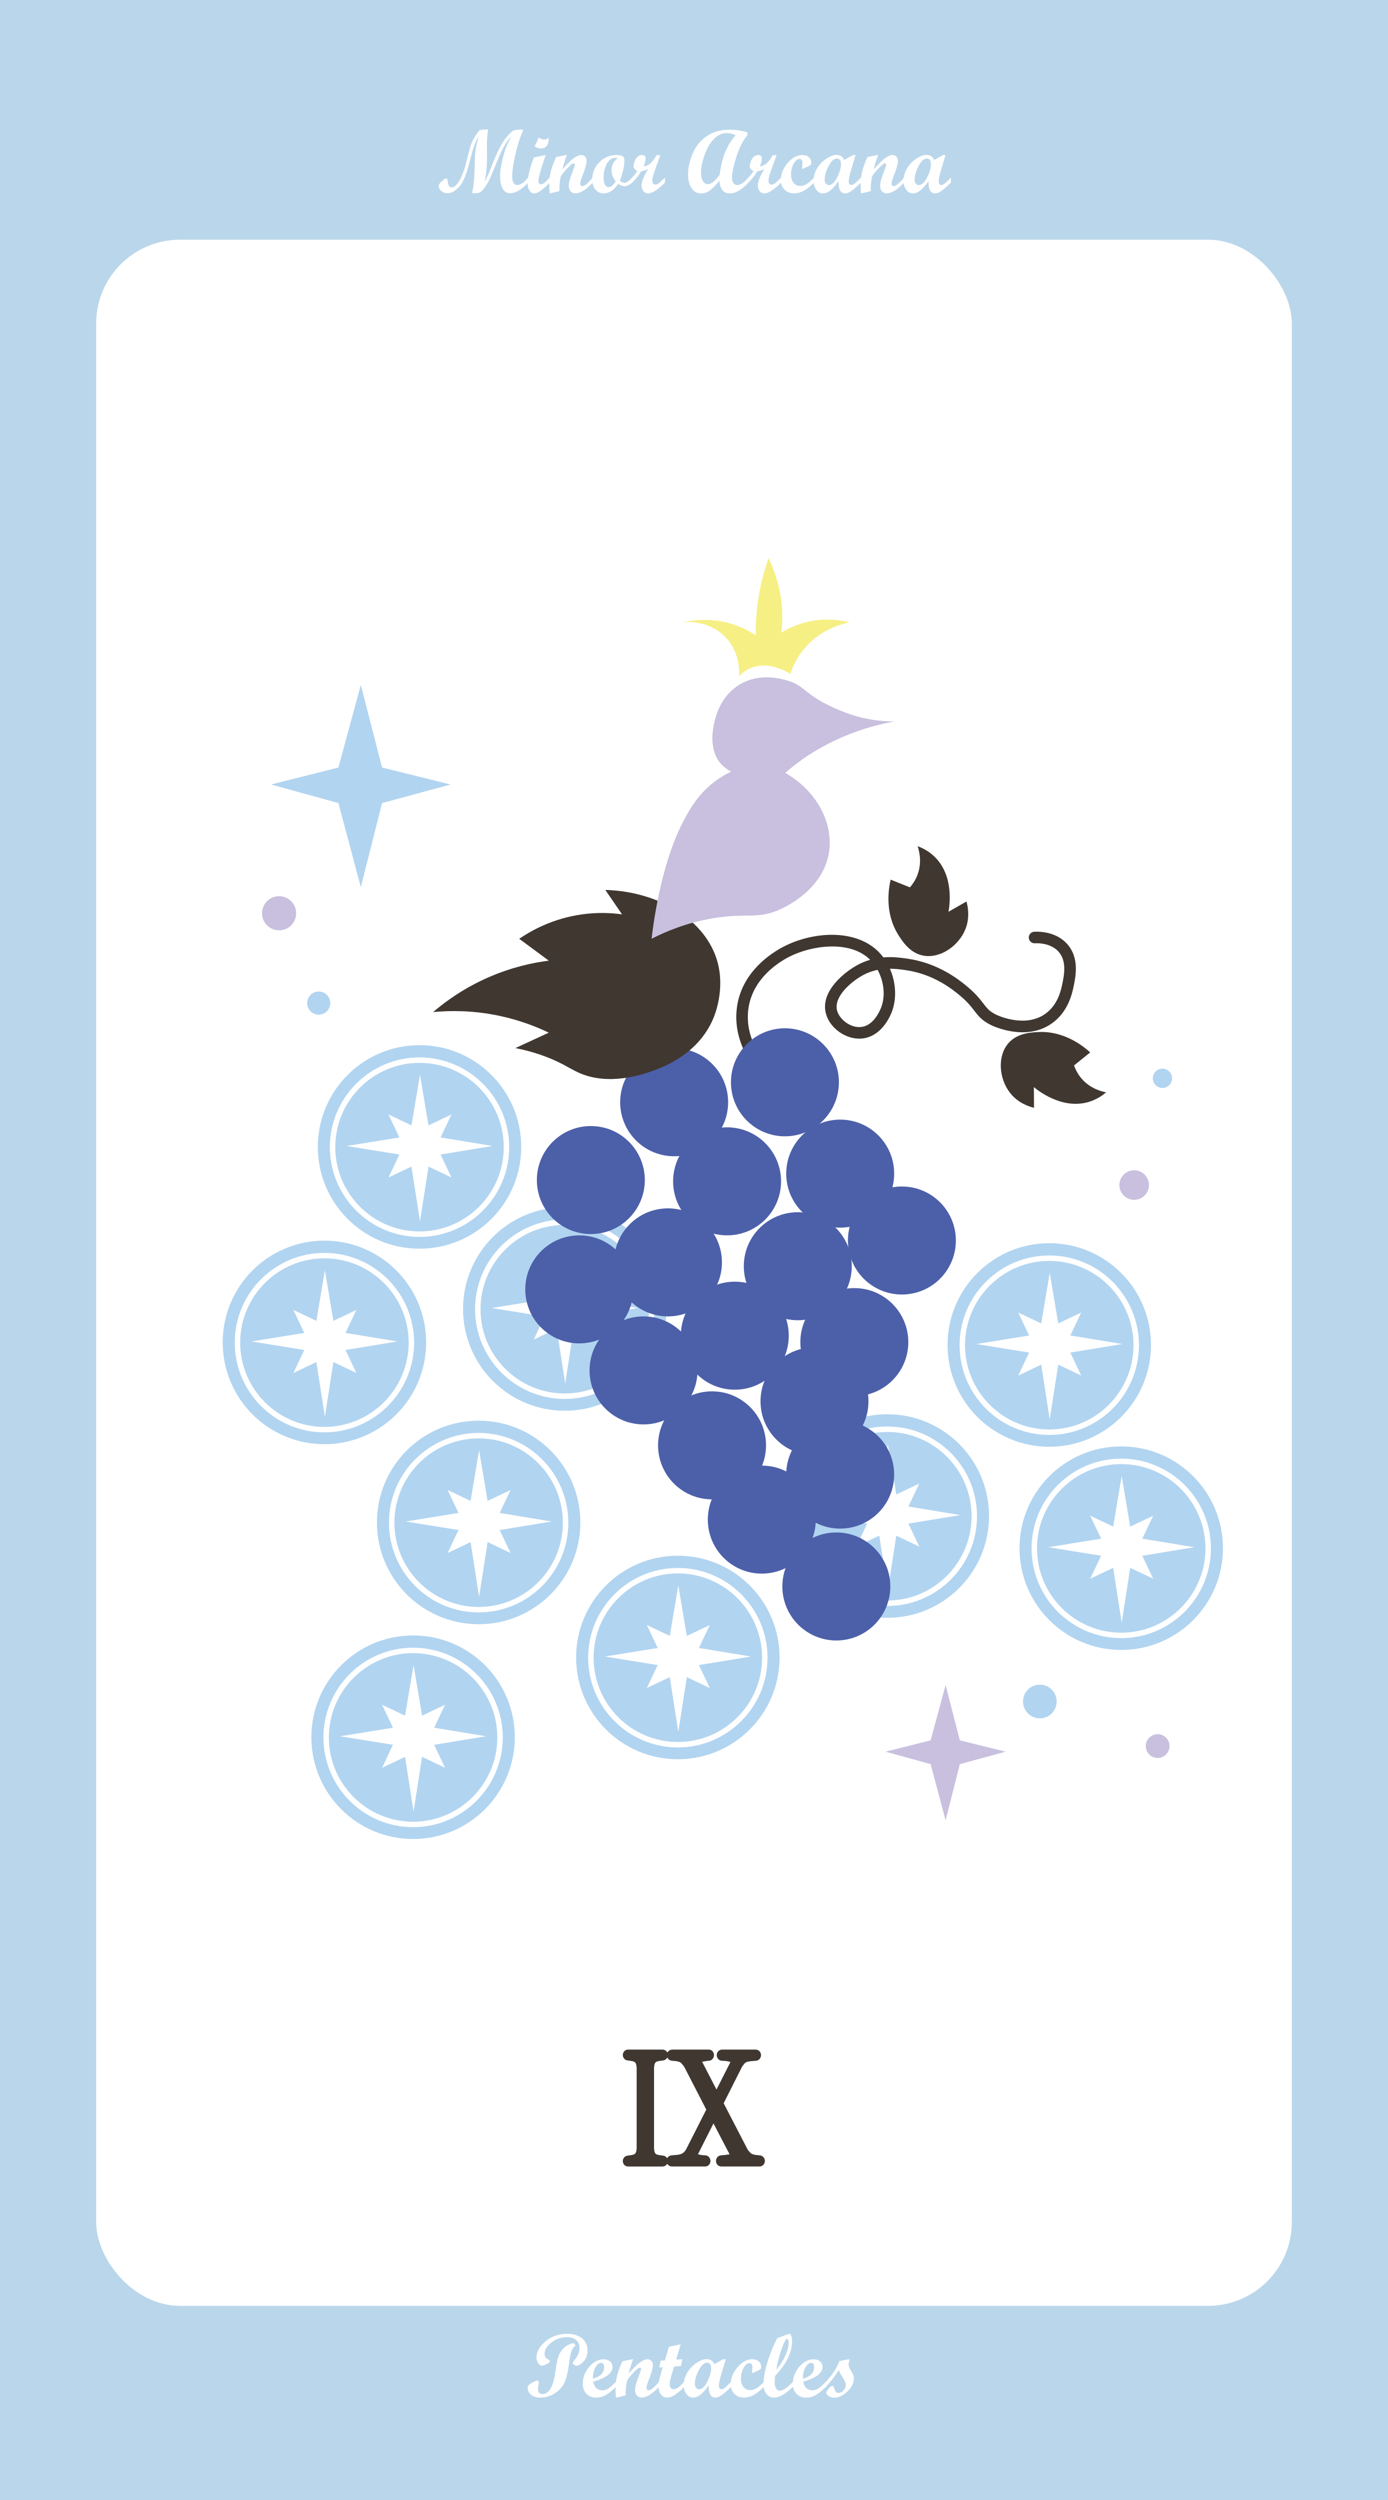 <?xml version="1.0" encoding="UTF-8"?><svg xmlns="http://www.w3.org/2000/svg" viewBox="0 0 1080 1944"><defs><style>.cls-1{fill:#fff;}.cls-2{stroke:#3f3730;stroke-miterlimit:10;stroke-width:5px;}.cls-2,.cls-3{fill:#3f3730;}.cls-4{fill:#f6ef84;}.cls-5{fill:#4c5fa9;}.cls-6{fill:#bad6eb;}.cls-7{fill:#c8c0de;}.cls-8{fill:#b1d4f0;}</style></defs><g id="_배경_텍스트"><g><rect class="cls-6" width="1080" height="1944"/><rect class="cls-1" x="74.84" y="186.39" width="930.33" height="1606.64" rx="65.21" ry="65.21"/><path class="cls-2" d="M506.4,1669.57c0,1.92,.2,3.46,.6,4.62,.4,1.16,.98,2.04,1.74,2.64,.76,.6,1.72,1.02,2.88,1.26,1.16,.24,2.5,.44,4.02,.6,.56,.08,.96,.3,1.2,.66,.24,.36,.36,.74,.36,1.14s-.14,.78-.42,1.14c-.28,.36-.74,.54-1.38,.54h-26.52c-.64,0-1.1-.18-1.38-.54-.28-.36-.42-.74-.42-1.14s.12-.78,.36-1.14c.24-.36,.64-.58,1.2-.66,1.52-.16,2.84-.36,3.96-.6,1.12-.24,2.08-.66,2.88-1.26,.8-.6,1.4-1.48,1.8-2.64,.4-1.16,.6-2.7,.6-4.62v-60.72c0-1.92-.2-3.46-.6-4.62-.4-1.16-1-2.04-1.8-2.64-.8-.6-1.76-1.02-2.88-1.26-1.12-.24-2.44-.44-3.96-.6-.56-.08-.96-.3-1.2-.66-.24-.36-.36-.74-.36-1.14s.14-.78,.42-1.14c.28-.36,.74-.54,1.38-.54h26.52c.64,0,1.1,.18,1.38,.54,.28,.36,.42,.74,.42,1.14s-.12,.78-.36,1.14c-.24,.36-.64,.58-1.2,.66-1.52,.16-2.86,.36-4.02,.6-1.16,.24-2.12,.66-2.88,1.26-.76,.6-1.34,1.48-1.74,2.64-.4,1.16-.6,2.7-.6,4.62v60.72Zm45.96-29.16l-17.88-34.68c-.88-1.2-1.74-2.24-2.58-3.12-.84-.88-1.98-1.52-3.42-1.92-.88-.24-1.7-.4-2.46-.48-.76-.08-1.66-.16-2.7-.24-.64,0-1.14-.2-1.5-.6-.36-.4-.54-.84-.54-1.32s.18-.9,.54-1.26c.36-.36,.86-.54,1.5-.54h27.96c.64,0,1.1,.18,1.38,.54,.28,.36,.42,.78,.42,1.26s-.16,.92-.48,1.32c-.32,.4-.8,.6-1.44,.6-.96,.08-1.8,.18-2.52,.3-.72,.12-1.52,.26-2.4,.42-1.44,.32-2.26,.9-2.46,1.74-.2,.84,.02,1.7,.66,2.58l13.08,25.32,12.84-25.32c.8-1.2,.94-2.12,.42-2.76-.52-.64-1.3-1.12-2.34-1.44-1.04-.32-2.18-.54-3.42-.66-1.24-.12-2.22-.18-2.94-.18-.64,0-1.12-.2-1.44-.6-.32-.4-.48-.84-.48-1.32s.16-.9,.48-1.26c.32-.36,.8-.54,1.44-.54h25.68c.64,0,1.12,.18,1.44,.54,.32,.36,.48,.78,.48,1.26s-.16,.92-.48,1.32c-.32,.4-.8,.6-1.44,.6-1.44,.08-2.66,.18-3.66,.3-1,.12-1.9,.26-2.7,.42-1.6,.4-2.8,1.02-3.6,1.86-.8,.84-1.64,1.9-2.52,3.18l-15,29.76,19.32,37.32c.88,1.2,1.74,2.22,2.58,3.06s1.98,1.46,3.42,1.86c.88,.24,1.7,.4,2.46,.48,.76,.08,1.62,.16,2.58,.24,.64,0,1.14,.2,1.5,.6,.36,.4,.54,.84,.54,1.32s-.16,.9-.48,1.26c-.32,.36-.8,.54-1.44,.54h-29.28c-.64,0-1.12-.18-1.44-.54-.32-.36-.48-.78-.48-1.26s.16-.92,.48-1.32c.32-.4,.8-.6,1.44-.6,1.04-.08,2.1-.18,3.18-.3,1.08-.12,2.06-.26,2.94-.42,1.44-.32,2.3-.88,2.58-1.68,.28-.8,.1-1.64-.54-2.52l-14.52-27.84-14.04,27.84c-.72,1.12-.88,2-.48,2.64,.4,.64,1.08,1.12,2.04,1.44,.96,.32,2,.54,3.12,.66,1.12,.12,2,.18,2.64,.18s1.12,.2,1.44,.6c.32,.4,.48,.84,.48,1.32s-.14,.9-.42,1.26c-.28,.36-.74,.54-1.38,.54h-25.44c-.64,0-1.14-.18-1.5-.54-.36-.36-.54-.78-.54-1.26s.18-.92,.54-1.32c.36-.4,.86-.6,1.5-.6,2.8-.16,4.92-.4,6.36-.72,1.52-.4,2.76-.98,3.72-1.74,.96-.76,1.88-1.82,2.76-3.18l16.44-32.4Z"/><g><path class="cls-1" d="M410.88,142.03c-5.1,5.49-9.75,8.24-13.95,8.24-2.55,0-4.5-1.23-5.83-3.69-1.33-2.46-2-5.75-2-9.88,0-3.19,.65-7.58,1.96-13.16,1.31-5.58,3-10.28,5.08-14.08l1.98-3.55c-2.71,2.83-4.93,5.92-6.67,9.28-1.73,3.36-3.8,8.06-6.2,14.1-2.4,6.04-4.22,10.15-5.45,12.34s-2.41,3.97-3.54,5.35c-1.13,1.38-2.13,2.27-3.01,2.68-.88,.41-2.41,.62-4.6,.62-.84,0-1.26-.23-1.26-.68,0-.05,.15-.76,.45-2.15,.3-1.39,.61-3.62,.92-6.68,.31-3.06,.54-8.27,.68-15.62s1.21-13.64,3.21-18.88c-2.14,2.44-4.33,8.11-6.57,17.02l-.86,3.35c-2.35,9.27-5.04,15.53-8.08,18.78-3.03,3.25-6.01,4.87-8.93,4.87-1.8,0-3.39-.57-4.76-1.71s-2.05-2.45-2.05-3.93c0-1.14,.82-2.42,2.46-3.83,1.64-1.41,2.68-2.12,3.11-2.12,.5,0,.83,.17,.99,.51,.16,.34,.37,1.28,.62,2.82s.63,2.54,1.15,3.01c.51,.47,1.16,.7,1.94,.7,1.76,0,3.7-1.76,5.83-5.28s4.07-8.96,5.83-16.32l.99-4.14c.8-3.37,1.59-6.06,2.37-8.07,.78-2,1.8-4.01,3.08-6.02,1.85-2.87,2.99-4.4,3.41-4.6,.42-.19,1.21-.35,2.38-.48,1.16-.12,2.32-.19,3.49-.19,.46,0,.68,.26,.68,.79,0,.25-.07,.76-.21,1.54-.45,3.19-.66,6.39-.64,9.6l.07,9.16c.04,7.98-.59,14.41-1.91,19.31,1.21-1.46,2.96-5.22,5.26-11.28,3.33-8.59,6.36-15.04,9.09-19.35,1.3-2.07,2.87-4.06,4.7-5.96,1.83-1.9,3.1-2.92,3.81-3.06,2.42-.46,4.45-.68,6.12-.68,.62,0,.92,.17,.92,.51,0,.48-.38,1.55-1.12,3.21-1.77,4.01-3.43,9.44-4.96,16.27s-2.31,12.28-2.32,16.33c0,4.58,1.4,6.87,4.2,6.87,2.28,0,4.99-1.94,8.13-5.81v3.93Z"/><path class="cls-1" d="M427.66,142.03c-5.33,5.61-9.32,8.41-11.96,8.41-1.46,0-2.69-.75-3.69-2.24-1-1.49-1.5-3.37-1.5-5.62,0-4.85,1.64-11.58,4.92-20.17l8.68-1.81h.41l-3.42,10.7c-1.41,4.42-2.12,7.58-2.12,9.47,0,.75,.17,1.36,.5,1.83,.33,.47,.75,.7,1.25,.7,.89,0,1.78-.32,2.68-.97s2.32-2.06,4.26-4.22v3.93Zm-.68-34.79c0,5.47-2.02,8.2-6.05,8.2-1.96,0-3.63-.59-5.02-1.78,1.32-2,2.35-4.26,3.08-6.77,1.8,1.12,3.25,1.67,4.34,1.67,1.23,0,2.45-.44,3.66-1.33Z"/><path class="cls-1" d="M461.22,142.03c-5.26,5.56-9.78,8.34-13.54,8.34-1.53,0-2.76-.54-3.69-1.61-.93-1.07-1.4-2.51-1.4-4.31,0-2.44,1-6.16,3.01-11.18,1.07-2.69,1.61-4.4,1.61-5.13s-.29-1.09-.85-1.09c-.32,0-.74,.16-1.26,.48-.48,.32-1.04,.76-1.67,1.33-.57,.52-1.21,1.16-1.91,1.91-.62,.64-1.28,1.37-1.98,2.19l-1.91,2.22c-.84,1.03-1.37,2.11-1.57,3.25-.34,1.94-.57,3.71-.68,5.33-.07,1.21-.1,2.84-.1,4.89l-7.55,1.78c-.25-3.08-.38-5.37-.38-6.87,0-3.67,.43-7.14,1.28-10.42,.86-3.28,2.23-6.97,4.12-11.07l8.34-1.61c-1.75,4.72-2.91,8.43-3.45,11.14,3.73-4.17,6.7-7.06,8.89-8.66,2.19-1.61,4.15-2.41,5.85-2.41,1.16,0,2.13,.44,2.9,1.31,.77,.88,1.16,1.97,1.16,3.29,0,2.18-.98,5.78-2.94,10.8-1.34,3.44-2.02,5.68-2.02,6.7,0,1.37,.56,2.06,1.68,2.06,1.67,0,4.36-2.2,8.09-6.6v3.93Z"/><path class="cls-1" d="M491.88,142.03c-1.16,1.03-2.29,1.75-3.38,2.17-1.09,.42-1.96,.63-2.6,.63-1.64,0-3.27-.64-4.89-1.91-3.28,4.97-7.04,7.45-11.28,7.45-2.64,0-4.79-.99-6.43-2.97s-2.46-4.61-2.46-7.9c0-5.2,1.85-9.66,5.54-13.38s8.1-5.59,13.23-5.59c1.94,0,3.35,.21,4.25,.63,.9,.42,1.45,.92,1.66,1.49,.21,.57,.31,1.29,.31,2.15,0,4.26-1.16,9.49-3.49,15.69,1.16,1.07,2.38,1.61,3.66,1.61,1.53,0,3.49-1.33,5.88-4v3.93Zm-11.28-19.11c-.34-.14-.83-.21-1.47-.21-2.96,0-5.28,1.55-6.96,4.65-1.67,3.1-2.51,6.72-2.51,10.87,0,2.3,.36,4.09,1.09,5.37,.73,1.28,1.74,1.91,3.04,1.91,1.62,0,3.37-1.49,5.26-4.48-2.14-2.69-3.21-5.58-3.21-8.68,0-3.65,1.58-6.79,4.75-9.43Z"/><path class="cls-1" d="M517.42,142.03c-5.72,5.61-10.13,8.41-13.23,8.41-1.39,0-2.56-.59-3.52-1.76s-1.44-2.63-1.44-4.36c0-3.21,1.72-7.52,5.16-12.92-1.69,.87-3.53,1.47-5.54,1.81-1.48,2.73-3.81,5.67-6.97,8.82h-.79v-3.08c1.78-1.85,3.38-3.83,4.82-5.95-1.96-.87-2.94-2.15-2.94-3.86s.6-3.63,1.79-5.62c1.2-1.99,2.84-2.99,4.94-2.99,1.78,0,2.67,.91,2.67,2.73,0,1.44-.51,3.49-1.54,6.15,3.78-.41,7.09-3.3,9.91-8.68l3.11-.14-3.18,8.75c-1.32,3.69-2.18,6.2-2.56,7.54-.39,1.33-.58,2.51-.58,3.54,0,.96,.22,1.72,.67,2.29,.44,.57,1.04,.85,1.79,.85,.82,0,1.61-.28,2.36-.84,.75-.56,2.44-2.1,5.06-4.63v3.93Z"/><path class="cls-1" d="M582.32,142.06c-5.24,5.58-10.05,8.37-14.42,8.37-2.42,0-4.33-.85-5.74-2.56-1.41-1.71-2.2-4.15-2.36-7.31-2.76,3.35-5.2,5.83-7.33,7.45s-4.4,2.43-6.82,2.43c-3.1,0-5.59-1.34-7.47-4.02-1.88-2.68-2.82-6.25-2.82-10.72,0-5.33,1.23-10.83,3.69-16.49,2.46-5.66,6.11-10.13,10.94-13.42,4.83-3.28,10.69-4.92,17.57-4.92,5.15,0,9.81,.7,13.98,2.08v2.26c-3.4,3.96-6.24,9.51-8.53,16.65-2.29,7.13-3.44,12.57-3.44,16.3,0,1.82,.37,3.24,1.11,4.24,.74,1,1.77,1.5,3.09,1.5,2.37,0,5.22-1.93,8.54-5.78v3.93Zm-9.95-36.85c-2.1-1.14-4.35-1.71-6.77-1.71-3.81,0-7.24,1.59-10.29,4.77-3.05,3.18-5.46,7.39-7.23,12.63-1.77,5.24-2.65,9.79-2.65,13.64,0,2.58,.5,4.67,1.49,6.27,.99,1.61,2.26,2.41,3.81,2.41,2.69,0,5.78-2.45,9.26-7.35,1.44-12.85,5.56-23.07,12.37-30.66Z"/><path class="cls-1" d="M607.85,142.03c-5.72,5.61-10.13,8.41-13.23,8.41-1.39,0-2.56-.59-3.52-1.76s-1.44-2.63-1.44-4.36c0-3.21,1.72-7.52,5.16-12.92-1.69,.87-3.53,1.47-5.54,1.81-1.48,2.73-3.81,5.67-6.97,8.82h-.79v-3.08c1.78-1.85,3.38-3.83,4.82-5.95-1.96-.87-2.94-2.15-2.94-3.86s.6-3.63,1.79-5.62c1.2-1.99,2.84-2.99,4.94-2.99,1.78,0,2.67,.91,2.67,2.73,0,1.44-.51,3.49-1.54,6.15,3.78-.41,7.09-3.3,9.91-8.68l3.11-.14-3.18,8.75c-1.32,3.69-2.18,6.2-2.56,7.54-.39,1.33-.58,2.51-.58,3.54,0,.96,.22,1.72,.67,2.29,.44,.57,1.04,.85,1.79,.85,.82,0,1.61-.28,2.36-.84,.75-.56,2.44-2.1,5.06-4.63v3.93Z"/><path class="cls-1" d="M633.42,142.03c-2.92,2.87-5.59,4.98-8.02,6.32-2.43,1.34-4.96,2.02-7.6,2.02-2.96,0-5.41-.96-7.33-2.89-1.93-1.93-2.89-4.37-2.89-7.33,0-4.85,1.77-9.34,5.31-13.45,3.54-4.11,7.38-6.17,11.5-6.17,2.03,0,3.68,.56,4.96,1.69,1.28,1.13,1.91,2.59,1.91,4.39,0,.64-.12,1.12-.36,1.44-.24,.32-.69,.64-1.35,.96l-3.96,1.88c-.48,.23-.83,.34-1.06,.34-.32,0-.48-.23-.48-.68,0-.18,.07-.78,.21-1.79,.14-1.01,.21-1.63,.21-1.86,0-1-.21-1.81-.63-2.43s-.99-.92-1.69-.92c-1.66,0-3.18,1.23-4.56,3.69-1.38,2.46-2.07,5.26-2.07,8.41,0,2.71,.65,4.88,1.95,6.49,1.3,1.62,3.03,2.43,5.2,2.43,1.85,0,3.58-.53,5.21-1.59s3.48-2.68,5.55-4.87v3.93Z"/><path class="cls-1" d="M669.92,142.03c-3.65,3.46-6.25,5.72-7.83,6.77s-3.08,1.57-4.51,1.57c-3.6,0-5.3-3.18-5.09-9.54-2.28,3.26-4.38,5.66-6.31,7.21s-3.91,2.32-5.96,2.32-3.71-.94-5.11-2.82c-1.4-1.88-2.1-4.19-2.1-6.92,0-3.42,.94-6.68,2.82-9.78,1.88-3.1,4.29-5.61,7.23-7.52s5.54-2.87,7.79-2.87c2.85,0,4.84,1.31,5.98,3.93l6.99-3.86h1.92l-3.01,10.02c-1.55,5.04-2.33,8.49-2.33,10.36s.69,2.94,2.08,2.94c.89,0,1.87-.47,2.94-1.42,1.07-.95,2.57-2.39,4.51-4.32v3.93Zm-25.02,1.88c2.28,0,4.43-1.94,6.44-5.83,2.02-3.88,3.02-7.47,3.02-10.75,0-1.28-.29-2.27-.85-2.99-.57-.72-1.33-1.08-2.29-1.08-2.28,0-4.44,1.94-6.48,5.81-2.04,3.87-3.06,7.44-3.06,10.7,0,1.23,.3,2.23,.91,2.99,.6,.76,1.37,1.15,2.31,1.15Z"/><path class="cls-1" d="M703.46,142.03c-5.26,5.56-9.78,8.34-13.54,8.34-1.53,0-2.76-.54-3.69-1.61-.93-1.07-1.4-2.51-1.4-4.31,0-2.44,1-6.16,3.01-11.18,1.07-2.69,1.61-4.4,1.61-5.13s-.29-1.09-.85-1.09c-.32,0-.74,.16-1.26,.48-.48,.32-1.04,.76-1.67,1.33-.57,.52-1.21,1.16-1.91,1.91-.62,.64-1.28,1.37-1.98,2.19l-1.91,2.22c-.84,1.03-1.37,2.11-1.57,3.25-.34,1.94-.57,3.71-.68,5.33-.07,1.21-.1,2.84-.1,4.89l-7.55,1.78c-.25-3.08-.38-5.37-.38-6.87,0-3.67,.43-7.14,1.28-10.42,.86-3.28,2.23-6.97,4.12-11.07l8.34-1.61c-1.75,4.72-2.91,8.43-3.45,11.14,3.73-4.17,6.7-7.06,8.89-8.66,2.19-1.61,4.15-2.41,5.85-2.41,1.16,0,2.13,.44,2.9,1.31,.77,.88,1.16,1.97,1.16,3.29,0,2.18-.98,5.78-2.94,10.8-1.34,3.44-2.02,5.68-2.02,6.7,0,1.37,.56,2.06,1.68,2.06,1.67,0,4.36-2.2,8.09-6.6v3.93Z"/><path class="cls-1" d="M739.92,142.03c-3.65,3.46-6.25,5.72-7.83,6.77s-3.08,1.57-4.51,1.57c-3.6,0-5.3-3.18-5.09-9.54-2.28,3.26-4.38,5.66-6.31,7.21s-3.91,2.32-5.96,2.32-3.71-.94-5.11-2.82c-1.4-1.88-2.1-4.19-2.1-6.92,0-3.42,.94-6.68,2.82-9.78,1.88-3.1,4.29-5.61,7.23-7.52s5.54-2.87,7.79-2.87c2.85,0,4.84,1.31,5.98,3.93l6.99-3.86h1.92l-3.01,10.02c-1.55,5.04-2.33,8.49-2.33,10.36s.69,2.94,2.08,2.94c.89,0,1.87-.47,2.94-1.42,1.07-.95,2.57-2.39,4.51-4.32v3.93Zm-25.02,1.88c2.28,0,4.43-1.94,6.44-5.83,2.02-3.88,3.02-7.47,3.02-10.75,0-1.28-.29-2.27-.85-2.99-.57-.72-1.33-1.08-2.29-1.08-2.28,0-4.44,1.94-6.48,5.81-2.04,3.87-3.06,7.44-3.06,10.7,0,1.23,.3,2.23,.91,2.99,.6,.76,1.37,1.15,2.31,1.15Z"/></g><g><path class="cls-1" d="M447.87,1823.7c-1.49,1.35-2.57,2.91-3.25,4.7-.68,1.79-1.37,5.52-2.09,11.18-.72,5.66-1.87,10.12-3.45,13.38s-4.08,5.98-7.49,8.15c-3.41,2.18-7.15,3.26-11.23,3.26-2.89,0-5.25-.72-7.06-2.15s-2.72-3.27-2.72-5.5c0-.84,.26-1.53,.79-2.07,.52-.54,1.59-1.26,3.21-2.17,1.62-.91,2.71-1.37,3.28-1.37,.39,0,.72,.13,.99,.39,.27,.26,.41,.58,.41,.94,0,.23-.11,1.07-.33,2.53-.22,1.46-.32,2.32-.32,2.6,0,2.71,1.14,4.07,3.42,4.07,2.57,0,4.74-1.51,6.49-4.53,1.75-3.02,3.03-7.74,3.81-14.15,.79-6.41,1.98-10.94,3.57-13.59,1.59-2.64,3.46-4.52,5.59-5.62,2.13-1.1,3.61-1.66,4.43-1.66,.57,0,1.22,.54,1.95,1.61Zm-6.43-8.89c4.81,0,8.64,1.17,11.48,3.5,2.85,2.34,4.27,5.45,4.27,9.35,0,3.6-1.05,6.49-3.16,8.66-2.11,2.18-3.93,3.26-5.45,3.26-.57,0-1.21-.25-1.93-.75-.72-.5-1.08-.96-1.08-1.37,0-.23,.54-1.05,1.61-2.46,2.51-3.1,3.76-6.17,3.76-9.23,0-2.57-.87-4.62-2.6-6.14-1.73-1.52-4.08-2.27-7.04-2.27-4.47,0-8.51,1.36-12.13,4.08-3.62,2.72-5.43,5.7-5.43,8.94,0,2.14,.98,3.61,2.94,4.41,.77,.34,1.16,.81,1.16,1.4s-.85,1.33-2.56,2.15-2.91,1.23-3.59,1.23c-1.03,0-1.99-.68-2.91-2.03-.91-1.36-1.37-2.83-1.37-4.43,0-4.28,2.3-8.41,6.9-12.37,4.6-3.96,10.31-5.95,17.12-5.95Z"/><path class="cls-1" d="M479.21,1856.03c-2.89,2.85-5.49,4.95-7.79,6.31-2.3,1.36-4.84,2.03-7.62,2.03-3.1,0-5.6-.99-7.5-2.97s-2.85-4.59-2.85-7.83c0-4.83,1.67-9.2,5.02-13.11,3.35-3.91,7.06-5.86,11.14-5.86,2.12,0,3.82,.55,5.09,1.64,1.28,1.09,1.91,2.53,1.91,4.31,0,4.72-5.01,8.54-15.04,11.48,.91,4.44,3.29,6.67,7.14,6.67,1.5,0,2.94-.4,4.31-1.21,1.37-.81,3.43-2.6,6.19-5.38v3.93Zm-17.91-6.32c5.83-1.64,8.75-4.67,8.75-9.09,0-2.19-.8-3.28-2.39-3.28-1.5,0-2.94,1.15-4.31,3.44s-2.05,5.27-2.05,8.94Z"/><path class="cls-1" d="M512.78,1856.03c-5.26,5.56-9.78,8.34-13.54,8.34-1.53,0-2.76-.54-3.69-1.61-.93-1.07-1.4-2.51-1.4-4.31,0-2.44,1-6.16,3.01-11.18,1.07-2.69,1.61-4.4,1.61-5.13s-.29-1.09-.85-1.09c-.32,0-.74,.16-1.26,.48-.48,.32-1.04,.76-1.67,1.33-.57,.52-1.21,1.16-1.91,1.91-.62,.64-1.28,1.37-1.98,2.19l-1.91,2.22c-.84,1.03-1.37,2.11-1.57,3.25-.34,1.94-.57,3.71-.68,5.33-.07,1.21-.1,2.84-.1,4.89l-7.55,1.78c-.25-3.08-.38-5.37-.38-6.87,0-3.67,.43-7.14,1.28-10.42,.86-3.28,2.23-6.97,4.12-11.07l8.34-1.61c-1.75,4.72-2.91,8.43-3.45,11.14,3.73-4.17,6.7-7.06,8.89-8.66,2.19-1.61,4.15-2.41,5.85-2.41,1.16,0,2.13,.44,2.9,1.31,.77,.88,1.16,1.97,1.16,3.29,0,2.18-.98,5.78-2.94,10.8-1.34,3.44-2.02,5.68-2.02,6.7,0,1.37,.56,2.06,1.68,2.06,1.67,0,4.36-2.2,8.09-6.6v3.93Z"/><path class="cls-1" d="M532.43,1856.03c-2.87,2.85-5.36,4.95-7.45,6.31-2.1,1.36-4.09,2.03-5.98,2.03s-3.55-.83-4.77-2.48c-1.22-1.65-1.83-3.82-1.83-6.51,0-2.37,.58-5.5,1.75-9.39l1.45-5.17-2.62,.14,1.09-5.37,3.25-.14,3.21-10.66,9.13-1.87-3.53,11.89,4.83-.27-1.13,5.26-5.3,.41-2.28,7.66c-.79,2.66-1.19,4.78-1.19,6.35,0,1.07,.27,1.94,.8,2.62s1.23,1.01,2.07,1.01c1.16,0,2.32-.37,3.46-1.11,1.14-.74,2.82-2.28,5.03-4.63v3.93Z"/><path class="cls-1" d="M568.9,1856.03c-3.65,3.46-6.25,5.72-7.83,6.77s-3.08,1.57-4.51,1.57c-3.6,0-5.3-3.18-5.09-9.54-2.28,3.26-4.38,5.66-6.31,7.21s-3.91,2.32-5.96,2.32-3.71-.94-5.11-2.82c-1.4-1.88-2.1-4.19-2.1-6.92,0-3.42,.94-6.68,2.82-9.78,1.88-3.1,4.29-5.61,7.23-7.52s5.54-2.87,7.79-2.87c2.85,0,4.84,1.31,5.98,3.93l6.99-3.86h1.92l-3.01,10.02c-1.55,5.04-2.33,8.49-2.33,10.36s.69,2.94,2.08,2.94c.89,0,1.87-.47,2.94-1.42,1.07-.95,2.57-2.39,4.51-4.32v3.93Zm-25.02,1.88c2.28,0,4.43-1.94,6.44-5.83,2.02-3.88,3.02-7.47,3.02-10.75,0-1.28-.29-2.27-.85-2.99-.57-.72-1.33-1.08-2.29-1.08-2.28,0-4.44,1.94-6.48,5.81-2.04,3.87-3.06,7.44-3.06,10.7,0,1.23,.3,2.23,.91,2.99,.6,.76,1.37,1.15,2.31,1.15Z"/><path class="cls-1" d="M594.43,1856.03c-2.92,2.87-5.59,4.98-8.02,6.32-2.43,1.34-4.96,2.02-7.6,2.02-2.96,0-5.41-.96-7.33-2.89-1.93-1.93-2.89-4.37-2.89-7.33,0-4.85,1.77-9.34,5.31-13.45,3.54-4.11,7.38-6.17,11.5-6.17,2.03,0,3.68,.56,4.96,1.69,1.28,1.13,1.91,2.59,1.91,4.39,0,.64-.12,1.12-.36,1.44-.24,.32-.69,.64-1.35,.96l-3.96,1.88c-.48,.23-.83,.34-1.06,.34-.32,0-.48-.23-.48-.68,0-.18,.07-.78,.21-1.79,.14-1.01,.21-1.63,.21-1.86,0-1-.21-1.81-.63-2.43s-.99-.92-1.69-.92c-1.66,0-3.18,1.23-4.56,3.69-1.38,2.46-2.07,5.26-2.07,8.41,0,2.71,.65,4.88,1.95,6.49,1.3,1.62,3.03,2.43,5.2,2.43,1.85,0,3.58-.53,5.21-1.59s3.48-2.68,5.55-4.87v3.93Z"/><path class="cls-1" d="M617.06,1856.03c-3.1,2.85-5.82,4.95-8.15,6.31s-4.56,2.03-6.68,2.03c-2.44,0-4.4-.95-5.9-2.84-1.49-1.89-2.24-4.43-2.24-7.62,0-4.79,1.04-10.53,3.11-17.23,2.07-6.7,4.59-12.87,7.55-18.53l8.68-3.21c.27-.09,.48-.14,.62-.14,.66,0,1.2,.48,1.62,1.45,.42,.97,.63,2.27,.63,3.91,0,4.65-1.07,9.15-3.21,13.5-2.14,4.35-5.49,9-10.05,13.95-.18,2.37-.27,4-.27,4.89,0,1.98,.36,3.55,1.09,4.72,.73,1.16,1.7,1.74,2.91,1.74s2.54-.44,3.93-1.33c1.39-.89,3.51-2.73,6.36-5.54v3.93Zm-13.09-13.36c2.89-3.22,5.24-6.82,7.04-10.82,1.8-3.99,2.7-7.43,2.7-10.3,0-.84-.13-1.52-.38-2.04-.25-.51-.57-.77-.96-.77-.84,0-2.07,2.1-3.67,6.3-1.61,4.2-3.18,10.07-4.73,17.63Z"/><path class="cls-1" d="M642.62,1856.03c-2.89,2.85-5.49,4.95-7.79,6.31-2.3,1.36-4.84,2.03-7.62,2.03-3.1,0-5.6-.99-7.5-2.97s-2.85-4.59-2.85-7.83c0-4.83,1.67-9.2,5.02-13.11,3.35-3.91,7.06-5.86,11.14-5.86,2.12,0,3.82,.55,5.09,1.64,1.28,1.09,1.91,2.53,1.91,4.31,0,4.72-5.01,8.54-15.04,11.48,.91,4.44,3.29,6.67,7.14,6.67,1.5,0,2.94-.4,4.31-1.21,1.37-.81,3.43-2.6,6.19-5.38v3.93Zm-17.91-6.32c5.83-1.64,8.75-4.67,8.75-9.09,0-2.19-.8-3.28-2.39-3.28-1.5,0-2.94,1.15-4.31,3.44s-2.05,5.27-2.05,8.94Z"/><path class="cls-1" d="M653.15,1836c1.57-.41,3.16-.75,4.75-1.01,1.59-.26,2.55-.39,2.87-.39,.23,0,.34,.09,.34,.27,0,.34-.09,.69-.27,1.06-.37,1.05-.55,2.05-.55,3.01,0,1.18,.69,2.8,2.05,4.85s2.05,3.96,2.05,5.71c0,3.49-1.67,6.85-5.01,10.08-3.34,3.24-6.8,4.85-10.37,4.85-1.55,0-2.96-.41-4.24-1.23-1.28-.82-1.91-1.7-1.91-2.63,0-.55,.63-1.58,1.9-3.11,1.26-1.53,2.17-2.29,2.72-2.29,.73,0,1.38,.93,1.95,2.8,.57,1.87,1.55,2.8,2.94,2.8s2.69-.64,3.91-1.93,1.83-2.67,1.83-4.15c0-1.44-.77-3.35-2.32-5.74s-2.58-4.4-3.08-6.02c-2.64,4.26-5.99,8.62-10.05,13.09h-.79v-3.08c5.58-5.95,9.34-11.6,11.28-16.95Z"/></g></g></g><g id="_반짝이"><polygon class="cls-8" points="280.75 532.63 297.29 596.83 350.57 610.02 297.29 624.48 280.75 689.87 263.32 624.48 210.93 610.02 263.32 596.83 280.75 532.63"/><polygon class="cls-7" points="735.78 1310.36 746.85 1353.29 782.48 1362.11 746.85 1371.79 735.78 1415.52 724.12 1371.79 689.08 1362.11 724.12 1353.29 735.78 1310.36"/><circle class="cls-7" cx="217.16" cy="710.15" r="13.28"/><circle class="cls-8" cx="248" cy="780" r="9"/><circle class="cls-8" cx="809.09" cy="1323.09" r="13.09"/><circle class="cls-7" cx="900.76" cy="1357.76" r="9.24"/><circle class="cls-7" cx="882.5" cy="921.5" r="11.5"/><circle class="cls-8" cx="904.5" cy="838.5" r="7.5"/></g><g id="_펜타클_9"><g><circle class="cls-8" cx="326.43" cy="891.86" r="79.14"/><path class="cls-1" d="M326.43,961.81c-38.48,0-69.78-31.3-69.78-69.78s31.3-69.78,69.78-69.78,69.78,31.3,69.78,69.78-31.3,69.78-69.78,69.78Zm0-135.32c-36.14,0-65.54,29.4-65.54,65.54s29.4,65.54,65.54,65.54,65.54-29.4,65.54-65.54-29.4-65.54-65.54-65.54Z"/><polygon class="cls-1" points="326.79 835.73 333.42 875.1 351.31 866.6 342.81 884.48 383.27 891.12 342.81 897.75 351.31 915.64 333.42 907.14 326.79 949.8 320.16 907.14 302.27 915.64 310.77 897.75 269.58 891.12 310.77 884.48 302.27 866.6 320.16 875.1 326.79 835.73"/></g><g><circle class="cls-8" cx="252.43" cy="1043.86" r="79.14"/><path class="cls-1" d="M252.43,1113.81c-38.48,0-69.78-31.3-69.78-69.78s31.3-69.78,69.78-69.78,69.78,31.3,69.78,69.78-31.3,69.78-69.78,69.78Zm0-135.32c-36.14,0-65.54,29.4-65.54,65.54s29.4,65.54,65.54,65.54,65.54-29.4,65.54-65.54-29.4-65.54-65.54-65.54Z"/><polygon class="cls-1" points="252.79 987.73 259.42 1027.1 277.31 1018.6 268.81 1036.48 309.27 1043.12 268.81 1049.75 277.31 1067.64 259.42 1059.14 252.79 1101.8 246.16 1059.14 228.27 1067.64 236.77 1049.75 195.58 1043.12 236.77 1036.48 228.27 1018.6 246.16 1027.1 252.79 987.73"/></g><g><circle class="cls-8" cx="439.43" cy="1017.86" r="79.14"/><path class="cls-1" d="M439.43,1087.81c-38.48,0-69.78-31.3-69.78-69.78s31.3-69.78,69.78-69.78,69.78,31.3,69.78,69.78-31.3,69.78-69.78,69.78Zm0-135.32c-36.14,0-65.54,29.4-65.54,65.54s29.4,65.54,65.54,65.54,65.54-29.4,65.54-65.54-29.4-65.54-65.54-65.54Z"/><polygon class="cls-1" points="439.79 961.73 446.42 1001.1 464.31 992.6 455.81 1010.48 496.27 1017.12 455.81 1023.75 464.31 1041.64 446.42 1033.14 439.79 1075.8 433.16 1033.14 415.27 1041.64 423.77 1023.75 382.58 1017.12 423.77 1010.48 415.27 992.6 433.16 1001.1 439.79 961.73"/></g><g><circle class="cls-8" cx="372.43" cy="1183.86" r="79.14"/><path class="cls-1" d="M372.43,1253.81c-38.48,0-69.78-31.3-69.78-69.78s31.3-69.78,69.78-69.78,69.78,31.3,69.78,69.78-31.3,69.78-69.78,69.78Zm0-135.32c-36.14,0-65.54,29.4-65.54,65.54s29.4,65.54,65.54,65.54,65.54-29.4,65.54-65.54-29.4-65.54-65.54-65.54Z"/><polygon class="cls-1" points="372.79 1127.73 379.42 1167.1 397.31 1158.6 388.81 1176.48 429.27 1183.12 388.81 1189.75 397.31 1207.64 379.42 1199.14 372.79 1241.8 366.16 1199.14 348.27 1207.64 356.77 1189.75 315.58 1183.12 356.77 1176.48 348.27 1158.6 366.16 1167.1 372.79 1127.73"/></g><g><circle class="cls-8" cx="321.43" cy="1350.86" r="79.14"/><path class="cls-1" d="M321.43,1420.81c-38.48,0-69.78-31.3-69.78-69.78s31.3-69.78,69.78-69.78,69.78,31.3,69.78,69.78-31.3,69.78-69.78,69.78Zm0-135.32c-36.14,0-65.54,29.4-65.54,65.54s29.4,65.54,65.54,65.54,65.54-29.4,65.54-65.54-29.4-65.54-65.54-65.54Z"/><polygon class="cls-1" points="321.79 1294.73 328.42 1334.1 346.31 1325.6 337.81 1343.48 378.27 1350.12 337.81 1356.75 346.31 1374.64 328.42 1366.14 321.79 1408.8 315.16 1366.14 297.27 1374.64 305.77 1356.75 264.58 1350.12 305.77 1343.48 297.27 1325.6 315.16 1334.1 321.79 1294.73"/></g><g><circle class="cls-8" cx="527.43" cy="1288.86" r="79.14"/><path class="cls-1" d="M527.43,1358.81c-38.48,0-69.78-31.3-69.78-69.78s31.3-69.78,69.78-69.78,69.78,31.3,69.78,69.78-31.3,69.78-69.78,69.78Zm0-135.32c-36.14,0-65.54,29.4-65.54,65.54s29.4,65.54,65.54,65.54,65.54-29.4,65.54-65.54-29.4-65.54-65.54-65.54Z"/><polygon class="cls-1" points="527.79 1232.73 534.42 1272.1 552.31 1263.6 543.81 1281.48 584.27 1288.12 543.81 1294.75 552.31 1312.64 534.42 1304.14 527.79 1346.8 521.16 1304.14 503.27 1312.64 511.77 1294.75 470.58 1288.12 511.77 1281.48 503.27 1263.6 521.16 1272.1 527.79 1232.73"/></g><g><circle class="cls-8" cx="690.43" cy="1178.86" r="79.14"/><path class="cls-1" d="M690.43,1248.81c-38.48,0-69.78-31.3-69.78-69.78s31.3-69.78,69.78-69.78,69.78,31.3,69.78,69.78-31.3,69.78-69.78,69.78Zm0-135.32c-36.14,0-65.54,29.4-65.54,65.54s29.4,65.54,65.54,65.54,65.54-29.4,65.54-65.54-29.4-65.54-65.54-65.54Z"/><polygon class="cls-1" points="690.79 1122.73 697.42 1162.1 715.31 1153.6 706.81 1171.48 747.27 1178.12 706.81 1184.75 715.31 1202.64 697.42 1194.14 690.79 1236.8 684.16 1194.14 666.27 1202.64 674.77 1184.75 633.58 1178.12 674.77 1171.48 666.27 1153.6 684.16 1162.1 690.79 1122.73"/></g><g><circle class="cls-8" cx="816.43" cy="1045.86" r="79.14"/><path class="cls-1" d="M816.43,1115.81c-38.48,0-69.78-31.3-69.78-69.78s31.3-69.78,69.78-69.78,69.78,31.3,69.78,69.78-31.3,69.78-69.78,69.78Zm0-135.32c-36.14,0-65.54,29.4-65.54,65.54s29.4,65.54,65.54,65.54,65.54-29.4,65.54-65.54-29.4-65.54-65.54-65.54Z"/><polygon class="cls-1" points="816.79 989.73 823.42 1029.1 841.31 1020.6 832.81 1038.48 873.27 1045.12 832.81 1051.75 841.31 1069.64 823.42 1061.14 816.79 1103.8 810.16 1061.14 792.27 1069.64 800.77 1051.75 759.58 1045.12 800.77 1038.48 792.27 1020.6 810.16 1029.1 816.79 989.73"/></g><g><circle class="cls-8" cx="872.43" cy="1203.86" r="79.14"/><path class="cls-1" d="M872.43,1273.81c-38.48,0-69.78-31.3-69.78-69.78s31.3-69.78,69.78-69.78,69.78,31.3,69.78,69.78-31.3,69.78-69.78,69.78Zm0-135.32c-36.14,0-65.54,29.4-65.54,65.54s29.4,65.54,65.54,65.54,65.54-29.4,65.54-65.54-29.4-65.54-65.54-65.54Z"/><polygon class="cls-1" points="872.79 1147.73 879.42 1187.1 897.31 1178.6 888.81 1196.48 929.27 1203.12 888.81 1209.75 897.31 1227.64 879.42 1219.14 872.79 1261.8 866.16 1219.14 848.27 1227.64 856.77 1209.75 815.58 1203.12 856.77 1196.48 848.27 1178.6 866.16 1187.1 872.79 1147.73"/></g><path class="cls-3" d="M584,821.5c-1.63,0-3.2-.89-4-2.43-4.25-8.22-8.83-21.27-6.45-36.75,4.15-27.08,26.83-41.41,36.39-46.32,23.52-12.08,57.96-14.06,75.45,6.05,.68,.78,1.32,1.58,1.94,2.41,7.65-.64,14.4,.36,19.32,1.09,23.84,3.52,39.91,16.65,45.19,20.97,7.21,5.89,10.6,10.3,13.33,13.84,2.89,3.75,4.64,6.02,9.83,8.62,.22,.11,22.22,10.89,38.37-.64,9.83-7.02,12.2-18.39,13.21-23.25,1.38-6.62,3.68-17.69-2.94-25.08-5.95-6.64-15.6-6.66-18.41-6.51-2.48,.15-4.6-1.77-4.73-4.25-.13-2.48,1.77-4.6,4.25-4.73,3.82-.21,16.97-.12,25.59,9.49,9.66,10.78,6.67,25.18,5.06,32.92-1.12,5.38-4.1,19.68-16.79,28.75-20.51,14.64-46.53,1.91-47.63,1.36-7.04-3.52-9.77-7.07-12.94-11.18-2.57-3.34-5.49-7.13-11.9-12.36-4.8-3.93-19.43-15.88-40.81-19.03-3.61-.53-8.02-1.18-12.9-1.2,5.04,11.46,5.52,24.98,.65,35.62-4.93,10.77-12.56,17.37-21.49,18.58-12.24,1.67-25.77-7.35-28.95-19.3-4.61-17.28,14.51-32.51,25.26-38.15,3.09-1.62,6.16-2.82,9.17-3.69-15.86-15.75-46.04-11.04-63.03-2.32-8.33,4.28-28.08,16.7-31.61,39.68-2.01,13.09,1.91,24.22,5.55,31.25,1.14,2.21,.28,4.92-1.93,6.06-.66,.34-1.37,.5-2.06,.5Zm98.86-67.34c-3.52,.71-7.14,1.92-10.78,3.82-9.55,5.01-23.64,17-20.74,27.86,1.82,6.82,10.54,13.85,19.05,12.7,7.38-1,11.97-7.85,14.52-13.41,4.67-10.21,2.74-22.12-2.04-30.96Z"/><g><circle class="cls-5" cx="524.56" cy="857.11" r="42"/><circle class="cls-5" cx="610.75" cy="841.6" r="42"/><circle class="cls-5" cx="565.74" cy="918.61" r="42"/><circle class="cls-5" cx="459.73" cy="917.61" r="42"/><circle class="cls-5" cx="653.76" cy="912.61" r="42"/><circle class="cls-5" cx="620.75" cy="984.62" r="42"/><circle class="cls-5" cx="519.73" cy="981.62" r="42"/><circle class="cls-5" cx="571.74" cy="1038.63" r="42"/><circle class="cls-5" cx="450.72" cy="1002.62" r="42"/><circle class="cls-5" cx="701.76" cy="964.62" r="42"/><circle class="cls-5" cx="664.75" cy="1043.63" r="42"/><circle class="cls-5" cx="500.73" cy="1065.63" r="42"/><circle class="cls-5" cx="554.04" cy="1123.9" r="42"/><circle class="cls-5" cx="633.75" cy="1089.64" r="42"/><circle class="cls-5" cx="592.75" cy="1181.65" r="42"/><circle class="cls-5" cx="653.74" cy="1146.65" r="42"/><circle class="cls-5" cx="650.75" cy="1233.64" r="42"/></g><path class="cls-3" d="M555,792c1.19-2.81,9.47-23.03,3-45-9.11-30.95-44.06-53.68-87-55,4.33,6.33,8.67,12.67,13,19-8.18-1.12-18.81-1.69-31,0-22.87,3.16-39.67,12.66-49,19,7.67,5.67,15.33,11.33,23,17-12.05,1.54-28.63,4.97-47,13-19.26,8.43-33.54,18.89-43,27,12.89-1.23,31.04-1.5,52,3,15.48,3.32,28.27,8.33,38,13-8.67,4-17.33,8-26,12,4.52,.86,11.18,2.36,19,5,15.49,5.24,22.68,10.64,30,14,23.57,10.82,50.43,1.32,57-1,8.49-3,35.97-12.71,48-41Z"/><path class="cls-3" d="M718,743c-10.2-2.11-15.83-11-19-16-10.98-17.34-7.44-36.69-6-43l15,6c1.92-2.16,4.34-5.48,6-10,3.65-9.95,1.07-18.87,0-22,4.08,1.5,8.76,3.94,13,8,16.08,15.37,11.56,40.18,11,43,4.67-2.67,9.33-5.33,14-8,.98,3.49,2.98,12.46-1,22-5.33,12.76-19.79,22.73-33,20Z"/><path class="cls-3" d="M784.61,811.23c6.84-7.86,17.35-8.41,23.26-8.72,20.5-1.08,35.63,11.49,40.42,15.84-4.19,3.38-8.39,6.76-12.58,10.13,.95,2.73,2.65,6.47,5.78,10.13,6.88,8.06,15.93,10.18,19.18,10.78-3.31,2.82-7.73,5.7-13.34,7.41-21.28,6.48-40.69-9.62-42.87-11.49,.04,5.37,.07,10.75,.11,16.12-3.52-.85-12.33-3.51-18.69-11.65-8.51-10.9-10.11-28.39-1.26-38.57Z"/><path class="cls-7" d="M675,559c-4.46-.87-14.02-3.02-27-9-22.96-10.58-21.48-16.95-36-21-4.69-1.31-20.82-5.81-36,3-15.25,8.85-19.07,25.06-20,29-1.07,4.53-5.1,21.63,5,33,2.73,3.08,5.77,4.91,8,6-2.21,1.03-5.4,2.65-9,5-16.26,10.63-23.96,25.19-29,35-17.5,34.06-23.21,82.88-24,90,10.69-5.49,27.08-12.52,48-16,25.28-4.2,33.46,.73,50-6,3.51-1.43,35.16-14.89,40-45,3.74-23.26-9.84-48.22-34-62,3.32-2.91,8.04-6.82,14-11,4.73-3.32,19.35-13.21,41-21,7.61-2.74,17.74-5.81,30-8-5.32,0-12.58-.36-21-2Z"/><path class="cls-4" d="M575,526c2.84-3.12,5.74-4.92,8-6,14.42-6.88,30.19,2.85,32,4,1.72-5.27,5.12-13.27,12-21,12.5-14.04,28.2-17.88,34-19-5.37-1.41-13.37-2.83-23-2-14.13,1.21-24.55,6.63-30,10,.75-6.52,1.08-14.7,0-24-1.7-14.66-6.21-26.25-10-34-2.61,7.39-5.14,16.1-7,26-2.42,12.9-3.09,24.46-3,34-4.18-2.79-9.51-5.73-16-8-17.4-6.08-32.98-3.82-41-2,1.93-.27,19.63-2.47,33,11,12.48,12.58,11.21,28.77,11,31Z"/></g></svg>